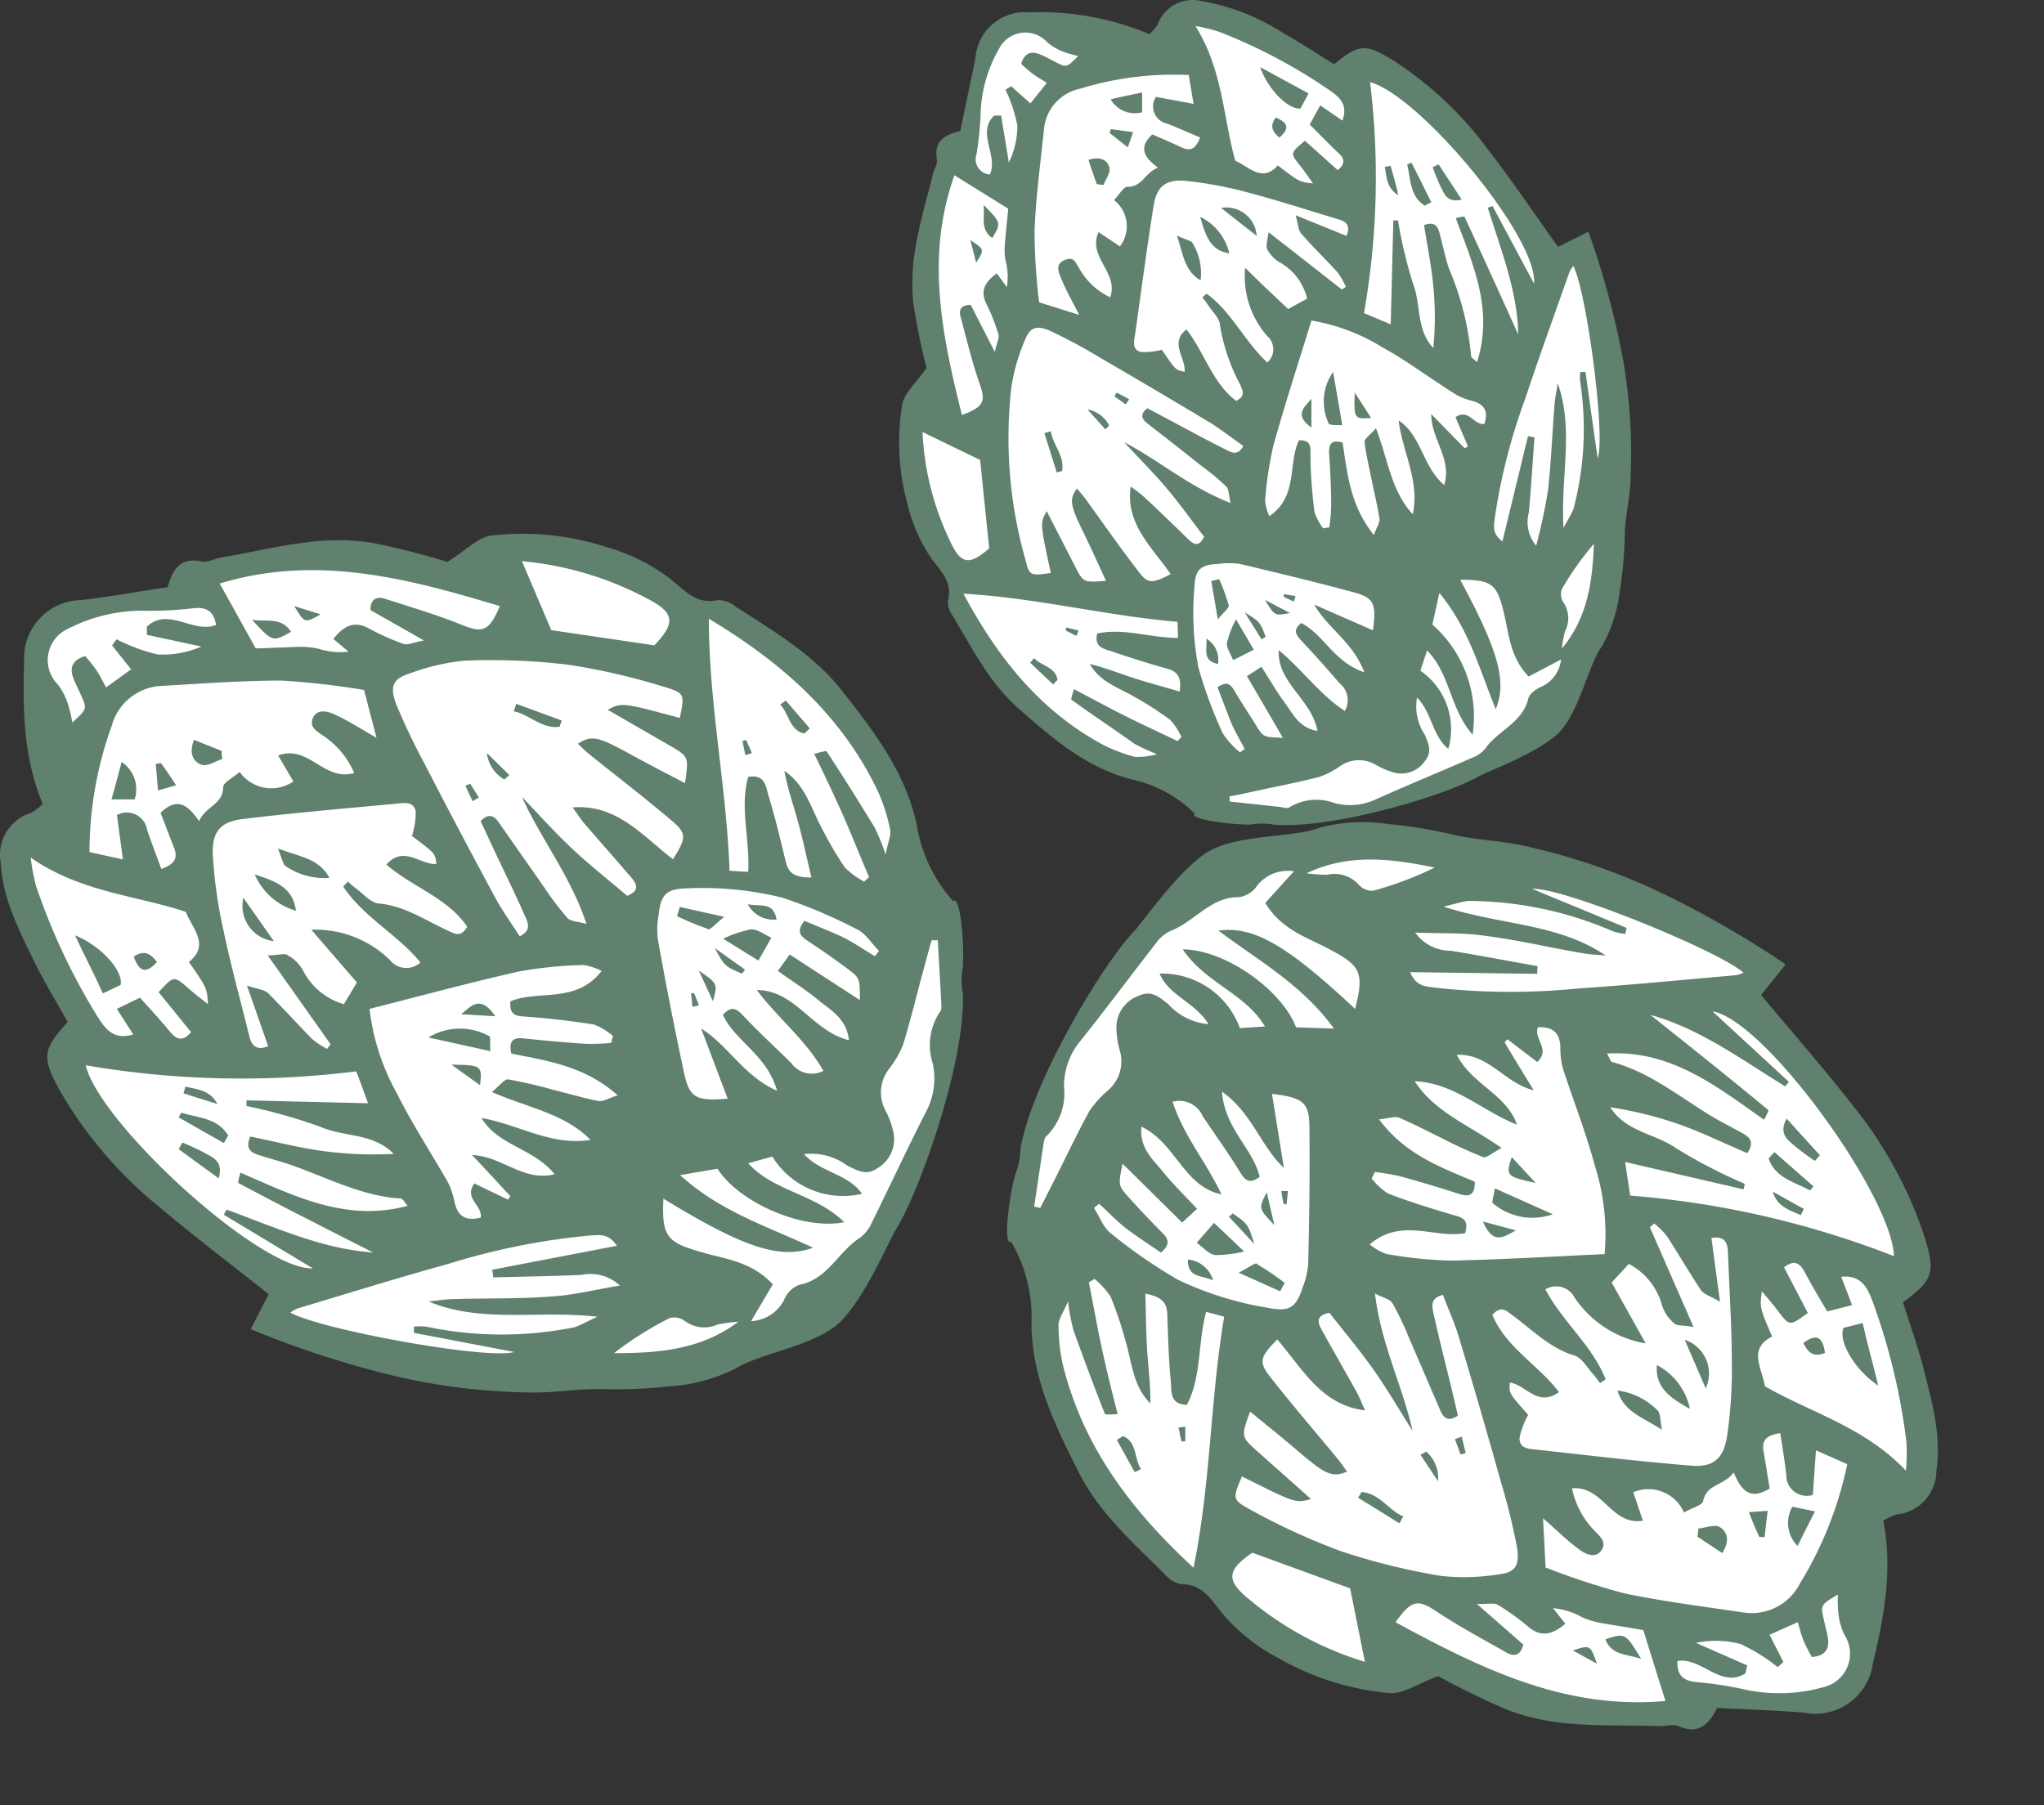 <svg width="60" height="53" fill="none" xmlns="http://www.w3.org/2000/svg"><rect width="100%" height="100%" fill="#333333" stroke="none"/><path fill-rule="evenodd" clip-rule="evenodd" d="M.709 19.441c-.045 1.405-.022 2.806.544 4.162-.1.1-.213.186-.334.258a1.29 1.29 0 0 0-.893 1.495c.058 1.057.54 1.967.986 2.886.295.602.647 1.177.973 1.761-.736.812-.763 1.04-.241 1.994a12.289 12.289 0 0 0 2.863 3.381c1.057.892 2.177 1.744 3.279 2.619l-.527 1.026a28.593 28.593 0 0 0 4.202 1.369c1.351.317 2.734.482 4.122.49.655 0 1.284-.106 1.927-.102.667.022 1.334-.004 1.998-.076a5.013 5.013 0 0 0 1.985-.526c.7-.446 2.368-.67 3.086-1.383.719-.714 1.419-2.373 1.606-2.676.683-1.062 2.052-4.907 1.98-6.932a2.255 2.255 0 0 1 0-.798c.045-.767-.084-2.123-.285-1.931a4.39 4.39 0 0 1-1.066-2.23c-.335-1.57-1.28-2.784-2.23-3.988-.839-1.057-1.99-1.713-3.087-2.431a.835.835 0 0 0-.522-.192c-.687.151-1.021-.348-1.49-.692a5.683 5.683 0 0 0-1.784-.865 7.993 7.993 0 0 0-3.398-.334c-.393.062-.741.446-1.272.771-.74-.229-1.492-.42-2.252-.57a6.875 6.875 0 0 0-1.914 0c-.838.102-1.668.307-2.502.445-.183.036-.375.148-.54.112-.638-.138-.86.245-1.003.754-.852.129-1.687.276-2.53.379A1.703 1.703 0 0 0 .71 19.44Z" fill="#5F816D"/><path d="M14.983 29.397c.825-.344 1.931.08 2.676-.892a1.714 1.714 0 0 0-.535-.174 12.3 12.3 0 0 0-1.9.192c-1.454.33-2.89.718-4.376 1.097a6.65 6.65 0 0 0 .807 2.489c.446.892.99 1.721 1.486 2.587.096.192.165.396.205.607.102.446.365.54.762.446.067-.366-.508-.558-.182-1.004l.99.477.062-.107c-.348-.379-.7-.758-1.12-1.204.893.035 1.5.794 2.423.562-.625-.772-1.66-.834-2.146-1.65 1.08.187 2.052.83 3.198.642-.758-.772-1.82-.937-2.894-1.405.236-.192.374-.388.477-.37.443.078.882.18 1.316.303.446.111.892.245 1.338.33.125.027.276-.076.562-.165-.968-.866-2.07-1.013-3.123-1.227-.075-.348.027-.482.362-.446.61.067 1.217.12 1.829.16a6.77 6.77 0 0 0 .74-.026l.053-.205a1.875 1.875 0 0 0-.557-.335 22.428 22.428 0 0 0-1.896-.223c-.299-.035-.602.031-.557-.46Zm-.892 2.462-.839-.602c.879.009.91.031.839.602Zm.267-1.445c.05 0 .023.258.036.446l-1.82-.402a1.783 1.783 0 0 1 1.775-.044h.01Zm.165-.58-.985-.058c.276-.219.553-.598.999.058h-.014Zm4.813-2.993c-.045.24-.054.485-.027.727.24 1.338.495 2.65.78 3.965.152.7.357.799 1.272.723l-.78-2.06c.798.494 1.24 1.39 2.23 1.828-.3-1.062-1.236-1.454-1.589-2.23.237-.263.388-.192.571 0 .446.477.95.941 1.428 1.41a.745.745 0 0 0 .95.236c-.518-.915-1.338-1.548-1.954-2.373 1.133 0 1.62 1.209 2.703 1.472-.067-.643-.553-.892-.892-1.173-.339-.281-.767-.558-1.195-.861l.348-.482 2.06 1.338c0-.633 0-.651-.361-.919a26.224 26.224 0 0 0-1.186-.83c-.215-.142-.317-.28-.08-.58.338.148.704.286 1.052.447.348.16.678.392 1.012.593.045-.049.085-.102.125-.152-.21-.214-.383-.504-.633-.629a14.925 14.925 0 0 0-2.204-.936 9.732 9.732 0 0 0-2.738-.277c-.63.01-.821.134-.892.763Zm1.186 2.676-.196.04-.04-.397h.089c.053.125.103.25.147.375v-.018Zm.402-.13-.41-.891c.557.383.557.383.41.91v-.018Zm.954-.931-.098.129c-.504-.214-.504-.214-.803-.758.388.285.647.464.901.646v-.017Zm.772-.941-.388.686-1.035-.642c.26-.124.534-.217.816-.276.192-.005.375.142.607.25v-.018Zm-1.883-.25a7.317 7.317 0 0 1-.892-.37l.08-.268 1.303.29c-.267.214-.406.388-.477.366l-.014-.018Zm2.034-.272a.848.848 0 0 1-.851-.446c.4.08.749-.085.851.463v-.017Z" fill="#fff"/><path d="M12.81 25.365c-.036-.313-.036-.313-.718-.821a2.27 2.27 0 0 0 .111-.723c-.067-.317-.361-.245-.602-.223-1.48.139-2.966.263-4.46.446-.656.072-.933.366-.892 1.08.045.75.152 1.497.32 2.23.215 1.021.496 2.038.746 3.055.066.277.196.446.557.308-.187-.54-.379-1.088-.624-1.784.32.111.517.12.624.227.446.447.848.892 1.285 1.339.137.114.286.213.446.294l.102-.134-1.846-2.61c.316 0 .495-.08.593 0 .188.104.342.26.446.447a1.95 1.95 0 0 0 1.196.986l.383-.638-1.338-1.548a3.124 3.124 0 0 1 2.31.892.611.611 0 0 0 .893.067c-.674-.825-1.687-1.338-2.266-2.23l.138-.143c.076.067.152.143.232.2.236.166.446.447.713.447.74.08 1.339.495 1.972.785.192.084.388.236.584-.107-.58-.852-1.597-1.155-2.373-1.825.518-.575.995.014 1.468-.017ZM8.037 27.63a1.04 1.04 0 0 1-.892-1.272l.892 1.271Zm.647-.893a1.883 1.883 0 0 1-1.204-1.061c.65.2 1.12.41 1.204 1.044v.017Zm.977-.963a2.016 2.016 0 0 1-1.285-.352c-.076-.067-.093-.206-.218-.513.646.25 1.186.285 1.503.847v.018Zm-3.082 9.894c0-.053.049-.102.071-.156 1.414.513 2.792 1.155 4.3 1.258-1.338-.682-2.645-1.338-3.96-2.043.013-.102.037-.202.07-.299 1.562.674 3.092 1.463 4.907.973-.103-.116-.147-.214-.2-.214-1.058-.063-1.999-.531-2.967-.892-.375-.148-.763-.246-1.146-.366-.241-.076-.477-.156-.308-.562.683.138 1.374.316 2.079.419.706.097 1.42.127 2.132.09-.602-.62-1.45-.487-2.155-.795a15.433 15.433 0 0 0-2.167-.61v-.166l3.568.085a67.332 67.332 0 0 0-.344-.937 27.054 27.054 0 0 1-7.944-.178c.424 1.73 5.121 6.026 6.669 5.963l-2.605-1.57ZM5.388 32.1l.053-.2c.344.088.719.093.942.512l-.995-.312Zm-.143.705.076-.139c.495.157 1.07.152 1.378.674l-.129.218-1.325-.753Zm0 .932c.036-.063.072-.13.112-.192.231.094.457.2.678.317.232.13.526.245.383.731l-1.173-.856Z" fill="#fff"/><path d="M4.317 24.357c.125.374.268.744.42 1.155.374-.139.499-.303.37-.63-.13-.325-.268-.695-.393-1.02.495-.482.816-.215 1.129.245.2-.446.704-.482.709-1 0-.138.285-.267.482-.445a1.142 1.142 0 0 0 1.579.28l-.447-.762c.893-.335 1.339.776 2.23.513a2.476 2.476 0 0 0-.95-1.12c-.187-.134-.374-.245-.254-.508s.446-.179.62-.094c.415.183.799.446 1.24.687-.124-.468-.232-.892-.365-1.4a21.778 21.778 0 0 0-2.431-.277c-1.169 0-2.338.089-3.506.156a1.589 1.589 0 0 0-1.472 1.177 10.91 10.91 0 0 0-.651 3.703l.98.214c-.062-.482-.12-.892-.173-1.303a.603.603 0 0 1 .883.428Zm1.378-2.637.812.326c0 .08 0 .156.022.236-.2.063-.446.223-.597.174-.254-.08-.397-.33-.237-.736Zm-.972.683c.143.196.281.392.446.651l-.53.152c-.028-.308-.045-.54-.068-.776l.152-.027Zm-1.164-.04a.96.96 0 0 1 .392 1.106h-.678c.112-.397.192-.7.3-1.106h-.014Zm16.544 16.419a.522.522 0 0 0-.446-.085 9.946 9.946 0 0 0-1.633 1.03c1.303 0 2.56-.098 3.65-.923-.203.013-.404.04-.603.08a.959.959 0 0 1-.968-.102Zm6.993-10.264c-.196.723-.37 1.445-.588 2.159a3.024 3.024 0 0 1-.397.687 1.124 1.124 0 0 0-.13 1.218c.104.19.182.395.232.606a.986.986 0 0 1-.446 1.102c-.339.245-.597.071-.892-.067a1.784 1.784 0 0 0-1.276-.339c.505.549 1.29.571 1.704 1.164a2.436 2.436 0 0 1-2.631-1.093l-.71.197c.763.838 1.968.892 2.82 1.73-1.236.246-3.096-.588-3.72-1.57l-1.098.188c1.182 1.075 2.552 1.498 3.903 2.132-.977.348-2.038 0-4.393-1.441-.054 1.133.107 1.285 1.164 1.584.678.196 1.432.267 2.047.932l-.638 1.08a1.15 1.15 0 0 0 .968-.62.778.778 0 0 1 .446-.447c.834-.156 1.142-.972 1.784-1.383.153-.116.273-.27.348-.446.536-1.084 1.044-2.18 1.593-3.256.227-.43.297-.928.196-1.405a1.758 1.758 0 0 1 .214-1.53c.054-.067.036-.205.031-.312-.03-.589-.067-1.178-.098-1.784h-.183c-.089.32-.17.615-.25.914ZM2.377 20.405c-.076-.17-.165-.34-.232-.518-.107-.308 0-.522.356-.624.118.132.228.27.33.414.103.152.183.322.282.505l.736-.531-.558-.7c.04-.063.085-.12.13-.183.382.197.788.347 1.208.446.44.024.88-.056 1.285-.232l-1.602-.344v-.24c.62-.59 1.365.213 2.03-.05-.067-.41-.286-.535-.674-.49-.503.06-1.01.083-1.516.071a4.802 4.802 0 0 0-2.155.53 1.012 1.012 0 0 0-.303 1.633c.129.169.228.357.294.558.06.184.104.372.134.562.442-.401.437-.401.255-.807Zm19.586 5.191c.054-.954-.254-1.886 0-2.787.509-.09.518.303.594.548.2.643.352 1.303.513 1.959.089.36.316.446.749.446-.134-.558-.241-1.075-.38-1.584-.137-.508-.316-1.012-.414-1.543.611.401.776 1.084 1.093 1.668.201.4.428.788.678 1.16.166.169.36.31.57.419l.143-.13c-.258-.61-.504-1.23-.771-1.837a53.18 53.18 0 0 0-.839-1.784c.156-.032.348-.103.37-.067.482.736.95 1.485 1.405 2.23.125.256.233.52.322.79.071-.37.174-.576.129-.754a5.193 5.193 0 0 0-.38-1.151c-1.065-2.2-2.8-3.729-4.937-5.014 0 2.516.518 4.907.607 7.4l.548.031Zm.937-4.906.165-.125.705.82-.156.148c-.442-.085-.45-.589-.714-.847v.004Zm-1.106 1.062.107-.027c.058.13.116.254.17.383l-.192.063c-.027-.143-.058-.281-.085-.424v.005Zm-6.473-5.277.861 2.025 3.024.446c.638-.665.603-.96-.227-1.383a9.702 9.702 0 0 0-3.658-1.088Zm1.548 22.49c.17-.059.33-.152.669-.308-1.784-.196-3.39.2-4.956-.446.246-.027.491-.067.736-.072.986-.03 1.972 0 2.958-.084.597-.04 1.19-.192 1.922-.313a1.274 1.274 0 0 0-1.133-.312c-.86.036-1.726.05-2.587.072 0-.076-.022-.148-.031-.224l3.662-.704c-.254-.375-.518-.317-.803-.3-1.405.131-2.793.41-4.14.83-1.485.41-2.961.87-4.437 1.312a.893.893 0 0 0-.206.12c.892.5 5.772 1.392 6.57 1.156l-2.943-.562v-.179c.124-.016.25-.016.374 0 1.433.3 2.91.305 4.345.014ZM3.43 29.62l.678-.33c.303.334.61.669.892 1.012.187.219.365.286.61 0l-.954-1.173c.446-.486.446-.486.861-.125.17.152.352.29.589.478-.031-.478-.031-.478-.562-1.24.629-.5.107-.968-.09-1.472-1.485-.49-3.1-.58-4.553-1.593.033.28.085.557.156.83a18.684 18.684 0 0 0 1.784 3.805c.227.361.477.745 1.07.557l-.481-.749Zm1.177-1.378c-.366.406-.535.227-.682-.156.316-.214.5-.08.682.156Zm-2.404-.78c.754.298 1.423 1.038 1.338 1.453l-.522.25c-.258-.575-.526-1.084-.816-1.704Zm6.615-8.472c.175-.002.35.016.522.054.288.092.591.122.892.09l-.446-.375c.308-.393.615-.544 1.052-.304a6.88 6.88 0 0 0 1 .446c.116.045.276-.035.606-.098l-1.57-.892c0-.303.16-.415.42-.334.758.245 1.53.472 2.27.771.598.241.785.201 1.11-.553-2.73-.825-5.392-1.52-8.225-.664l1.057 1.904c.384-.004.848-.035 1.312-.044Zm-.179-1.195.772.241c-.468.263-.468.263-.772-.24Zm-1.222.402c.402.067.848-.09 1.124.352-.535.303-.535.303-1.142-.352h.018Zm12.275 5.874c-.78-.66-1.587-1.28-2.386-1.922-.116-.094-.223-.201-.343-.313.406-.263.597-.214 1.574.326.513.281 1.035.549 1.57.83.112-.781.112-.777-.446-1.102l-1.824-1.053c.424-.214.424-.214 2.119.241.134-.665.151-.727-.393-.892-.94-.296-1.902-.52-2.877-.67a19.076 19.076 0 0 0-3.042-.12 6.345 6.345 0 0 0-1.628.38c-.477.151-.584.37-.388.892.247.598.526 1.183.834 1.753.678 1.317 1.371 2.63 2.079 3.938.21.393.477.754.713 1.129.362-.179.241-.402.16-.589-.284-.638-.588-1.267-.891-1.9l-.415-.892c.227-.232.384-.174.53.035l1.339 1.914c.206.312.433.61.678.892.094.107.308.103.562.178-.473-1.422-1.338-2.489-1.896-3.729.49.509.964 1.04 1.477 1.522.513.481 1.084.932 1.614 1.382.384-.165.286-.352.094-.566-.446-.522-.919-1.053-1.374-1.584-.116-.138-.21-.299-.325-.446 1.302-.107 2.06.843 2.948 1.521.401-.633.41-.762-.063-1.155Zm-4.612-3.19c.027-.07.05-.146.072-.218l1.338.49c-.022.063-.045.126-.063.184-.526.071-.878-.361-1.347-.455Zm-.79 1.223.661.651-.147.13a1.041 1.041 0 0 1-.513-.781Zm-.235 1.307c-.059.04-.12.076-.183.111a20.329 20.329 0 0 0-.21-.446l.138-.071.255.406Z" fill="#fff"/><path fill-rule="evenodd" clip-rule="evenodd" d="M54.977 48.834c.327-1.367.588-2.743.307-4.186a1.74 1.74 0 0 1 .38-.185 1.29 1.29 0 0 0 1.176-1.284c.156-1.047-.132-2.035-.383-3.025-.167-.65-.396-1.284-.597-1.922.885-.647.957-.864.639-1.904a12.29 12.29 0 0 0-2.123-3.89c-.855-1.087-1.78-2.148-2.682-3.226l.723-.899a28.603 28.603 0 0 0-3.839-2.19 18.562 18.562 0 0 0-3.938-1.312c-.642-.132-1.28-.154-1.907-.288a14.218 14.218 0 0 0-1.973-.33 5.014 5.014 0 0 0-2.05.115c-.776.296-2.455.177-3.302.731-.848.554-1.869 2.038-2.113 2.297-.883.902-3 4.392-3.34 6.39a2.256 2.256 0 0 1-.16.781c-.2.743-.346 2.097-.111 1.95.424.726.63 1.559.594 2.4.01 1.604.692 2.983 1.379 4.355.608 1.204 1.603 2.08 2.532 3.004.12.149.286.252.473.293.703-.01.93.547 1.32.978.449.492.981.9 1.572 1.208a7.994 7.994 0 0 0 3.261 1.014c.397.018.816-.288 1.401-.5.68.374 1.377.713 2.091 1.014a6.875 6.875 0 0 0 1.874.387c.842.069 1.696.035 2.541.068.186.002.397-.068.551 0 .597.264.893-.067 1.135-.536.86.045 1.707.07 2.554.14a1.704 1.704 0 0 0 2.015-1.448Z" fill="#5F816D"/><path d="M43.008 36.202c-.878.17-1.876-.469-2.802.333.147.12.312.213.49.279.627.114 1.262.18 1.9.195 1.49-.03 2.975-.12 4.506-.19a6.651 6.651 0 0 0-.288-2.602c-.257-.963-.622-1.886-.932-2.833a2.314 2.314 0 0 1-.079-.636c-.01-.457-.25-.602-.657-.59-.14.344.386.648-.023 1.02l-.874-.668-.083.092c.265.442.533.884.854 1.406-.867-.215-1.308-1.08-2.259-1.04.456.882 1.457 1.152 1.768 2.05-1.02-.402-1.842-1.227-3.002-1.275.587.909 1.593 1.285 2.551 1.96-.27.14-.445.305-.542.267a13.352 13.352 0 0 1-1.227-.563c-.415-.2-.825-.42-1.244-.593-.117-.052-.287.018-.584.048.773 1.043 1.822 1.41 2.81 1.832.004.356-.123.466-.444.363a42.01 42.01 0 0 0-1.758-.526 6.838 6.838 0 0 0-.731-.123l-.094.19c.133.173.295.322.479.44.59.231 1.202.421 1.811.601.286.096.596.091.454.563Zm1.37-2.231.7.759c-.859-.187-.885-.215-.7-.76Zm-.553 1.36c-.049-.01.03-.257.055-.443l1.7.76a1.784 1.784 0 0 1-1.747-.314l-.008-.002Zm-.28.535.954.256c-.314.159-.662.474-.966-.258l.013.002Zm-5.317 1.96c.092-.226.15-.464.173-.707.034-1.359.05-2.695.036-4.041-.007-.717-.188-.854-1.099-.964l.349 2.176c-.682-.647-.934-1.614-1.816-2.242.079 1.1.917 1.674 1.105 2.505-.284.21-.418.11-.559-.115-.34-.558-.74-1.114-1.113-1.669a.745.745 0 0 0-.883-.423c.322 1 .998 1.786 1.434 2.718-1.11-.228-1.341-1.51-2.35-1.987-.064.643.362.985.637 1.329s.639.701.997 1.084l-.438.402-1.748-1.727c-.128.62-.132.638.168.973.3.335.655.714.995 1.052.18.183.253.34-.039.585-.302-.213-.632-.422-.94-.65-.309-.227-.585-.521-.872-.785-.054.039-.104.083-.153.123.162.252.274.571.493.744a14.92 14.92 0 0 0 1.969 1.362 9.727 9.727 0 0 0 2.627.824c.617.118.83.035 1.027-.567Zm-.622-2.86h.2l-.04.396-.087-.018a6.446 6.446 0 0 1-.069-.396l-.004.017Zm-.419.045c.1.44.161.698.222.956-.469-.488-.469-.488-.218-.974l-.004.018Zm-1.123.72.122-.107c.45.312.45.312.634.905-.323-.358-.54-.585-.752-.815l-.004.017Zm-.946.766.52-.594.883.838c-.28.07-.567.105-.855.106-.19-.035-.338-.215-.544-.367l-.004.017Zm1.793.625c.278.163.545.344.8.543l-.133.245-1.217-.546c.305-.156.476-.298.54-.262l.01.02Zm-2.047-.144a.848.848 0 0 1 .745.609c-.377-.16-.751-.069-.741-.627l-.004.018Z" fill="#fff"/><path d="M44.321 40.59c-.028.313-.028.313.538.948a2.261 2.261 0 0 0-.255.686c.002.323.304.313.545.34 1.478.163 2.958.34 4.458.463.657.063.987-.17 1.092-.877a13.57 13.57 0 0 0 .136-2.249c-.004-1.044-.074-2.096-.113-3.143-.01-.284-.102-.476-.484-.414.075.567.152 1.143.252 1.874-.293-.174-.483-.223-.566-.35-.347-.526-.65-1.044-.988-1.57a2.345 2.345 0 0 0-.378-.378l-.127.11 1.282 2.93c-.31-.065-.501-.022-.581-.12a1.136 1.136 0 0 1-.347-.527 1.95 1.95 0 0 0-.972-1.207l-.504.547.998 1.786a3.124 3.124 0 0 1-2.083-1.34.612.612 0 0 0-.86-.246c.493.944 1.38 1.651 1.769 2.642l-.165.112c-.06-.08-.12-.17-.186-.243-.198-.21-.347-.527-.61-.581-.708-.229-1.21-.755-1.772-1.167-.17-.122-.332-.31-.593-.013.395.951 1.33 1.453 1.955 2.265-.623.46-.971-.214-1.44-.278Zm5.132-1.256a1.041 1.041 0 0 1 .617 1.425l-.617-1.425Zm-.813.743a1.882 1.882 0 0 1 .965 1.283c-.597-.328-1.014-.628-.969-1.265l.004-.018Zm-1.151.747c.452.06.87.274 1.187.604.06.08.05.22.11.547-.583-.376-1.104-.52-1.301-1.134l.004-.017Zm5.016-9.068c-.011.053-.07.09-.102.139-1.281-.788-2.501-1.695-3.957-2.1 1.173.938 2.32 1.844 3.467 2.8a1.51 1.51 0 0 1-.13.278c-1.394-.974-2.733-2.057-4.61-1.942.077.134.101.239.154.25 1.022.274 1.85.923 2.725 1.472.337.22.697.395 1.049.59.22.123.435.25.188.612-.64-.273-1.282-.587-1.952-.83a11.3 11.3 0 0 0-2.07-.518c.465.73 1.322.77 1.95 1.213.64.394 1.309.74 2 1.036l-.034.162-3.477-.804c.062.428.101.7.147.987 2.655.209 5.264.808 7.744 1.779-.065-1.78-3.798-6.936-5.327-7.188l2.235 2.064Zm.446 3.736-.093.185c-.319-.156-.685-.236-.819-.692l.912.507Zm.282-.662-.102.12c-.454-.253-1.018-.364-1.214-.938l.17-.188 1.146 1.006Zm.188-.913c-.048.054-.096.112-.148.165a7.223 7.223 0 0 1-.6-.447c-.201-.173-.466-.346-.228-.794l.976 1.076Z" fill="#fff"/><path d="M52.435 43.292c-.046-.393-.111-.784-.177-1.217-.395.06-.55.197-.49.542.061.345.122.735.179 1.08-.583.371-.843.044-1.056-.469-.287.397-.788.33-.896.836-.028.135-.334.204-.562.34a1.142 1.142 0 0 0-1.49-.595l.283.837c-.941.148-1.154-1.03-2.081-.952.1.49.345.94.704 1.288.157.169.318.316.147.55-.171.233-.473.084-.626-.034-.37-.263-.692-.598-1.076-.923.028.484.047.92.075 1.445.76.298 1.537.552 2.325.762 1.145.236 2.308.385 3.466.555a1.588 1.588 0 0 0 1.68-.856 10.911 10.911 0 0 0 1.384-3.495l-.917-.407c-.037.484-.063.898-.093 1.31a.601.601 0 0 1-.779-.597Zm-1.882 2.303-.73-.483a.852.852 0 0 0 .027-.236c.209-.02.482-.128.62-.05.233.13.322.404.083.77Zm1.09-.472a12.25 12.25 0 0 1-.305-.728l.55-.041c-.035.307-.065.537-.09.773l-.155-.004Zm1.133.274a.958.958 0 0 1-.162-1.162l.664.137c-.189.366-.329.647-.516 1.023l.014.002ZM39.887 25.976a.522.522 0 0 0 .42.174 9.95 9.95 0 0 0 1.807-.68c-1.276-.263-2.527-.42-3.76.168.2.028.403.042.606.043a.959.959 0 0 1 .927.295Zm-8.922 8.641c.338-.668.654-1.341 1.012-1.996.15-.22.327-.419.528-.593a1.124 1.124 0 0 0 .372-1.166 2.51 2.51 0 0 1-.104-.641.986.986 0 0 1 .66-.989c.38-.172.599.05.86.246.303.34.726.55 1.18.59-.383-.64-1.147-.82-1.434-1.485a2.435 2.435 0 0 1 2.357 1.602l.735-.05c-.578-.975-1.747-1.27-2.412-2.264 1.26.01 2.913 1.202 3.326 2.29l1.113.037c-.94-1.291-2.196-1.983-3.392-2.876 1.027-.143 1.996.412 4.012 2.298.281-1.099.155-1.28-.82-1.786-.625-.329-1.349-.55-1.817-1.326l.842-.928a1.15 1.15 0 0 0-1.073.411.778.778 0 0 1-.527.347c-.848-.015-1.315.722-2.026.994a1.11 1.11 0 0 0-.431.367c-.743.953-1.463 1.925-2.217 2.867-.31.377-.479.85-.476 1.337a1.757 1.757 0 0 1-.519 1.455c-.066.055-.076.194-.093.3-.089.582-.172 1.166-.264 1.767l.179.037c.152-.297.29-.569.429-.845Zm22.573 12.937c.04.181.093.365.122.553.043.323-.105.511-.475.54a4.98 4.98 0 0 1-.24-.473c-.07-.17-.114-.352-.173-.55l-.828.37.405.8c-.052.052-.108.1-.164.152-.335-.27-.703-.5-1.094-.68a2.824 2.824 0 0 0-1.305-.033l1.5.66-.05.236c-.726.451-1.293-.485-1.997-.362-.017.415.171.582.56.617.505.043 1.007.122 1.5.236a4.803 4.803 0 0 0 2.217-.085 1.012 1.012 0 0 0 .627-1.538 1.904 1.904 0 0 1-.176-.605 3.854 3.854 0 0 1-.017-.578c-.514.304-.51.305-.412.74Zm-18.134-9.04c-.245.925-.132 1.9-.563 2.73-.516-.014-.446-.4-.47-.656-.067-.67-.083-1.347-.107-2.022-.015-.371-.22-.5-.644-.588.018.573.019 1.102.051 1.628.033.526.106 1.055.095 1.595-.517-.517-.541-1.218-.733-1.855-.117-.432-.26-.857-.43-1.272-.13-.2-.29-.377-.475-.526l-.166.098c.13.65.245 1.307.385 1.955.14.648.293 1.254.461 1.917-.16 0-.361.03-.376-.01a84.5 84.5 0 0 1-.926-2.467 6.321 6.321 0 0 1-.155-.838c-.145.348-.287.528-.279.712 0 .405.046.81.14 1.204.6 2.369 1.99 4.217 3.823 5.907.508-2.464.484-4.91.9-7.37l-.531-.142Zm-1.908 4.617-.187.089-.525-.946.183-.113c.415.172.322.668.528.974v-.004Zm1.297-.816-.11.004c-.03-.138-.062-.272-.088-.41l.2-.022c-.003.145 0 .287-.002.432v-.005Zm5.273 6.475-.434-2.158-2.872-1.047c-.758.522-.783.817-.056 1.4a9.7 9.7 0 0 0 3.362 1.804Zm3.025-22.34c-.178.023-.354.082-.718.167 1.708.552 3.361.487 4.764 1.437-.246-.023-.494-.034-.735-.079-.972-.168-1.931-.398-2.914-.514-.593-.081-1.205-.052-1.946-.082a1.276 1.276 0 0 0 1.047.534c.85.14 1.7.3 2.548.453-.015.074-.008.149-.014.224l-3.73-.049c.174.419.444.415.727.455 1.402.156 2.817.164 4.221.023 1.538-.102 3.077-.254 4.612-.388a.89.89 0 0 0 .225-.076c-.773-.67-5.372-2.529-6.202-2.459l2.77 1.145-.036.175a1.498 1.498 0 0 1-.367-.076 10.75 10.75 0 0 0-4.252-.89Zm11.277 11.866-.731.186c-.23-.389-.463-.779-.67-1.172-.139-.252-.3-.353-.598-.123l.698 1.341c-.535.387-.535.387-.868-.05-.136-.184-.287-.356-.48-.587-.066.474-.066.474.3 1.328-.717.362-.3.926-.21 1.46 1.356.78 2.919 1.193 4.139 2.478.024-.28.029-.562.014-.844a18.675 18.675 0 0 0-.979-4.086c-.15-.4-.317-.826-.936-.763l.32.832Zm-1.432 1.112c.44-.324.57-.115.637.29-.353.146-.505-.022-.637-.29Zm2.197 1.25c-.678-.445-1.184-1.305-1.017-1.695l.562-.139c.137.616.296 1.168.455 1.834Zm-8.189 6.96a2.274 2.274 0 0 1-.5-.157 2.167 2.167 0 0 0-.856-.268l.361.457c-.38.322-.713.409-1.092.085a7.01 7.01 0 0 0-.889-.639c-.104-.067-.278-.02-.614-.026l1.358 1.19c-.061.297-.241.374-.478.243-.693-.393-1.403-.772-2.068-1.214-.537-.356-.728-.355-1.2.318 2.508 1.36 4.975 2.578 7.922 2.311l-.65-2.079c-.377-.073-.838-.136-1.294-.22Zm-.067 1.207-.707-.392c.512-.163.512-.163.707.392Zm1.278-.146c-.38-.147-.848-.084-1.03-.572.586-.19.586-.19 1.048.575l-.018-.003ZM37.32 40.467c.63.804 1.296 1.574 1.948 2.365.095.115.178.241.274.375-.45.176-.629.089-1.477-.637-.445-.379-.902-.746-1.37-1.13-.267.742-.266.738.215 1.17l1.574 1.399c-.458.124-.458.124-2.027-.664-.265.624-.295.682.205.953.861.48 1.758.893 2.682 1.236.964.323 1.953.568 2.955.732.557.06 1.119.046 1.672-.042.498-.052.647-.245.56-.796a18.524 18.524 0 0 0-.463-1.885 217.067 217.067 0 0 0-1.241-4.277c-.126-.427-.315-.835-.471-1.25-.39.102-.317.345-.276.545.15.682.32 1.36.49 2.041l.226.958c-.27.18-.41.092-.513-.143l-.924-2.144a8.469 8.469 0 0 0-.484-1.01c-.07-.124-.28-.163-.514-.289.176 1.49.808 2.708 1.104 4.035-.378-.597-.734-1.212-1.14-1.788-.405-.575-.873-1.131-1.302-1.68-.409.084-.35.288-.206.536.332.601.688 1.217 1.026 1.828.086.16.145.335.229.503-1.297-.158-1.848-1.242-2.58-2.085-.522.54-.556.664-.173 1.144Zm3.873 4.055c-.041.064-.078.134-.114.2l-1.212-.751c.035-.057.069-.114.098-.167.53.036.788.531 1.228.718Zm1.02-1.038-.516-.771.17-.097a1.04 1.04 0 0 1 .346.868Zm.495-1.232c.065-.028.133-.05.202-.073.035.158.075.321.115.48l-.15.042-.167-.45Z" fill="#fff"/><path fill-rule="evenodd" clip-rule="evenodd" d="M30.212.364a8.243 8.243 0 0 1 3.528.638c.088-.082.167-.173.237-.272a1.097 1.097 0 0 1 1.306-.696 6.463 6.463 0 0 1 2.423.96c.5.276.976.601 1.458.891.723-.597.919-.61 1.713-.125a10.56 10.56 0 0 1 2.765 2.579c.727.94 1.396 1.93 2.092 2.908.241-.12.536-.263.892-.446.425 1.184.757 2.4.995 3.635.213 1.166.296 2.353.245 3.537 0 .558-.142 1.088-.169 1.637-.007.57-.055 1.137-.143 1.7a4.317 4.317 0 0 1-.535 1.672c-.415.576-.67 1.99-1.307 2.574-.638.584-2.083 1.106-2.337 1.253-.932.54-4.264 1.548-5.99 1.4a1.95 1.95 0 0 0-.679 0c-.66 0-1.81-.16-1.637-.325a3.773 3.773 0 0 0-1.855-1.003c-1.338-.348-2.32-1.205-3.305-2.07-.866-.758-1.374-1.784-1.945-2.734a.7.7 0 0 1-.138-.446c.156-.585-.26-.892-.531-1.303a4.847 4.847 0 0 1-.665-1.56 6.815 6.815 0 0 1-.142-2.91c.07-.334.405-.615.709-1.056a19.067 19.067 0 0 1-.393-1.945 6.049 6.049 0 0 1 .076-1.628c.12-.71.33-1.41.504-2.11.04-.156.143-.317.116-.446-.09-.549.245-.723.687-.825.147-.718.303-1.427.446-2.141A1.453 1.453 0 0 1 30.212.364Z" fill="#5F816D"/><path d="M38.469 13.402c0 .54.049 1.084.116 1.624.056.176.143.341.258.486l.179-.031c.03-.21.049-.422.053-.634 0-.522-.026-1.043-.062-1.565 0-.286.103-.37.397-.29.138.892.219 1.85.919 2.716.085-.24.178-.366.165-.477-.058-.38-.152-.754-.228-1.133-.075-.38-.17-.754-.21-1.133 0-.09.166-.196.335-.393.357.937.446 1.847 1.08 2.525.21-.972-.3-1.824-.415-2.752.678.446.687 1.338 1.338 1.896.236-.776-.384-1.338-.38-2.083l.982 1.003.094-.053c-.12-.29-.246-.58-.366-.861.397-.263.53.236.848.2.111-.338.035-.566-.34-.673a1.86 1.86 0 0 1-.508-.2c-.718-.447-1.4-.969-2.14-1.374a5.767 5.767 0 0 0-2.088-.79c-.384 1.249-.781 2.458-1.12 3.684a10.756 10.756 0 0 0-.24 1.615c.018.154.06.305.124.446.856-.584.54-1.548.87-2.23.401-.009.33.254.339.477Zm1.298-1.878.481.745c-.495.04-.508.018-.481-.745Zm-.634-.606c.099.584.179 1.039.268 1.565-.178 0-.384 0-.397-.049a1.508 1.508 0 0 1 .13-1.516Zm-.637.79v.842c-.536-.379-.183-.607 0-.843Zm-3.435 5.548a8.474 8.474 0 0 0 .12 2.35c.186.658.423 1.299.71 1.919.138.213.31.402.508.562l.138-.099c-.156-.294-.33-.584-.446-.892-.116-.307-.24-.624-.352-.919.268-.187.38-.093.49.094.21.357.447.705.656 1.048.21.344.232.313.772.344-.357-.62-.696-1.2-1.053-1.811l.424-.277c.245.38.446.736.687 1.058.24.32.415.74.959.825-.174-.937-1.182-1.4-1.138-2.369.678.553 1.182 1.285 1.94 1.784a.638.638 0 0 0-.16-.82 35.775 35.775 0 0 0-1.146-1.276c-.147-.165-.205-.299.027-.486.66.334.954 1.146 1.85 1.445-.334-.892-1.074-1.285-1.467-1.985l1.722.754c.103-.78.031-.955-.562-1.115-1.11-.3-2.23-.571-3.345-.834a2.229 2.229 0 0 0-.625 0c-.557.017-.691.191-.709.7Zm2.623.268v-.08l.339.053c0 .053-.027.111-.045.165l-.294-.138Zm-.553.089.736.383c-.447.09-.446.09-.736-.383Zm-.594.366c.446.276.446.276.616.713l-.12.08-.496-.793Zm-.521.892c.058-.24.148-.471.267-.687l.522.892-.607.303c-.075-.187-.196-.352-.182-.504v-.004Zm-.268-.692c-.08-.473-.138-.798-.192-1.12l.232-.057c.112.25.205.508.281.771.013.076-.138.188-.321.41v-.004Zm-.335.571a.724.724 0 0 1 .34.745c-.465-.107-.313-.397-.34-.74v-.005Z" fill="#fff"/><path d="M34.828 9.673c.54.692.759 1.57 1.459 2.097.303-.152.178-.322.111-.491a5.604 5.604 0 0 1-.584-1.713c0-.214-.232-.42-.361-.624a1.863 1.863 0 0 0-.16-.21l.124-.111c.736.53 1.12 1.414 1.784 2.02a.513.513 0 0 0 0-.772 2.65 2.65 0 0 1-.65-2.007c.445.446.838.808 1.261 1.21l.558-.304a1.654 1.654 0 0 0-.79-1.057.99.99 0 0 1-.379-.388c-.049-.085 0-.237.036-.504.812.628 1.48 1.155 2.15 1.681l.12-.08a2.44 2.44 0 0 0-.232-.41c-.352-.389-.731-.754-1.079-1.151-.085-.094-.085-.263-.165-.54l1.494.607c.125-.304 0-.42-.236-.487-.861-.258-1.713-.535-2.578-.767a11.932 11.932 0 0 0-1.887-.361c-.607-.058-.87.165-.96.723-.2 1.257-.365 2.515-.543 3.778-.032.2-.103.446.165.521.209.013.418-.01.62-.066.406.602.406.602.669.646.031-.41-.45-.856.053-1.24Zm1.017-3.568a.892.892 0 0 1 1.044.82l-1.044-.82Zm-.61.263a1.602 1.602 0 0 1 .851 1.07c-.553-.084-.691-.503-.852-1.057v-.013Zm-.683.549c.258.12.374.138.446.205.205.331.292.723.245 1.11-.477-.28-.5-.74-.691-1.297v-.018ZM45.03 8.326c.125-1.338-3.34-5.513-4.813-5.914a23.06 23.06 0 0 1-.178 6.78l.785.33c.027-1.102.053-2.079.076-3.051h.138c.103.634.252 1.26.446 1.873.232.611.085 1.338.589 1.873.06-.606.06-1.217 0-1.824-.058-.602-.179-1.2-.272-1.784.356-.13.414.08.468.285.09.335.156.67.263.99a8.44 8.44 0 0 1 .651 2.57c0 .044.08.085.174.178.491-1.53-.116-2.868-.624-4.228a1.1 1.1 0 0 1 .254-.045c.535 1.15 1.057 2.306 1.58 3.461-.023-1.289-.514-2.493-.893-3.72l.138-.053 1.218 2.28Zm-3.988-2.6c-.343-.205-.334-.527-.392-.825l.17-.036c.075.285.169.575.222.86Zm.973.21-.192.102c-.446-.285-.406-.776-.517-1.204l.125-.058c.196.374.388.771.584 1.16Zm.892-.076c-.42.102-.504-.157-.607-.357a6.353 6.353 0 0 1-.245-.594l.174-.084.678 1.035Z" fill="#fff"/><path d="m33.932 2.844 1.106.206c-.058-.322-.098-.58-.143-.848a9.367 9.367 0 0 0-3.185.401 1.338 1.338 0 0 0-1.066 1.205c-.102.994-.24 1.99-.276 2.984.004.696.048 1.392.134 2.083l1.177.37c-.196-.388-.392-.727-.535-1.084-.067-.165-.179-.41.107-.526.285-.116.316.076.424.236.207.375.527.674.914.857.259-.727-.67-1.169-.343-1.914l.628.42a.972.972 0 0 0-.174-1.361c.157-.156.281-.393.397-.388.447 0 .5-.41.893-.562-.384-.29-.594-.575-.166-.977.277.12.567.245.857.38.29.133.42.026.549-.29-.344-.143-.652-.282-.968-.407a.513.513 0 0 1-.33-.785Zm-1.365 2.083c.035.148-.112.335-.174.504l-.197-.026c-.084-.232-.16-.446-.245-.71.352-.116.562.01.616.232Zm.035-1.137.66.09c-.062.169-.098.28-.156.445l-.535-.42a.921.921 0 0 0 .031-.093V3.79Zm.924-1.075v.58a.816.816 0 0 1-.924-.38c.357-.08.598-.133.924-.2Zm12.369 14.974a.446.446 0 0 1-.053-.384 8.64 8.64 0 0 1 .945-1.338c-.04 1.115-.191 2.181-.94 3.073.019-.171.05-.341.093-.508a.825.825 0 0 0-.045-.843Zm-9.037 5.535c.624-.138 1.249-.254 1.864-.415.215-.072.418-.176.603-.307a.963.963 0 0 1 1.043-.058c.16.093.328.168.504.223a.838.838 0 0 0 .96-.33c.222-.282.089-.509 0-.754a1.503 1.503 0 0 1-.237-1.102c.446.446.446 1.124.919 1.503a2.083 2.083 0 0 0-.82-2.293c.057-.174.12-.36.195-.597.683.687.67 1.717 1.338 2.475a3.596 3.596 0 0 0-1.181-3.233l.205-.928c.87 1.052 1.173 2.23 1.655 3.412.339-.812.07-1.735-1.044-3.8.968 0 1.093.142 1.302 1.057.138.584.17 1.23.71 1.784l.95-.5a.991.991 0 0 1-.576.799c-.156.062-.357.21-.388.357-.17.704-.892.932-1.253 1.45a.892.892 0 0 1-.384.276c-.946.415-1.9.803-2.841 1.227a1.785 1.785 0 0 1-1.21.107 1.517 1.517 0 0 0-1.306.115c-.062.05-.183.027-.272 0l-1.499-.16v-.152c.25-.04.504-.102.763-.156ZM30.97 1.814c-.147-.072-.285-.156-.445-.219-.26-.107-.447-.04-.55.277.11.105.225.205.344.299.125.093.264.165.41.263l-.481.602-.567-.504-.165.103c.16.333.276.685.348 1.048a2.44 2.44 0 0 1-.25 1.088l-.227-1.378h-.205c-.526.504.13 1.173-.125 1.73a.446.446 0 0 1-.392-.593c.07-.426.111-.857.124-1.289.035-.639.22-1.26.54-1.815a.865.865 0 0 1 1.405-.192c.133.114.284.206.446.272.154.058.312.104.473.138-.348.344-.348.344-.682.17Zm3.596 16.441c-2.12-.178-4.144-.705-6.285-.825 1.008 1.878 2.23 3.417 4.068 4.42.306.159.63.283.963.37.22.01.44-.018.651-.08a5.355 5.355 0 0 1-.66-.303c-.624-.446-1.244-.852-1.85-1.294-.032 0 .04-.183.07-.312.536.281 1.018.544 1.508.79.49.245 1.022.49 1.535.736l.115-.12a1.908 1.908 0 0 0-.334-.505 9.366 9.366 0 0 0-.977-.633c-.486-.3-1.061-.446-1.378-1.004.446.107.87.277 1.298.415.428.138.865.254 1.338.392.053-.37-.027-.566-.33-.66a29.34 29.34 0 0 1-1.646-.513c-.21-.076-.544-.102-.446-.53.776-.17 1.557.129 2.373.129a39.475 39.475 0 0 0-.014-.473Zm-3.524 1.708-.13.13-.673-.638.116-.134c.21.232.638.263.687.642Zm.62-1.45a1.904 1.904 0 0 0-.063.157l-.32-.16.026-.09.357.094Zm-4.582-5.829 1.691.82c.09.866.174 1.714.268 2.592-.594.522-.843.478-1.169-.25a8.178 8.178 0 0 1-.79-3.162Zm19.11 2.253c-.058.147-.143.276-.295.562-.089-1.517.313-2.882-.17-4.247-.03.21-.075.415-.093.625-.067.843-.098 1.681-.192 2.52a16.35 16.35 0 0 1-.347 1.624 1.08 1.08 0 0 1-.215-.977c.067-.732.112-1.468.165-2.204l-.191-.035c-.241 1.003-.487 2.007-.75 3.09-.307-.231-.25-.445-.223-.695.176-1.192.475-2.362.892-3.493.415-1.253.866-2.489 1.303-3.733a.893.893 0 0 1 .111-.165c.393.776.95 4.978.714 5.647a304.97 304.97 0 0 1-.357-2.534h-.151a1.115 1.115 0 0 0 0 .321 9.226 9.226 0 0 1-.201 3.694ZM39.405 3.54c.187-.5-.13-.727-.446-.937A15.903 15.903 0 0 0 35.792.935a4.75 4.75 0 0 0-.7-.17c.803 1.285.812 2.677 1.168 3.953.42.187.794.65 1.25.138.633.486.633.486 1.034.53-.152-.209-.259-.374-.38-.521-.294-.37-.294-.366.14-.732l.963.861c.245-.196.196-.352 0-.522-.281-.267-.549-.544-.821-.816l.308-.562.65.446Zm-1.954-.09c.321.144.446.295.103.59-.192-.17-.299-.33-.103-.59Zm.96-.708-.237.446c-.357.035-.96-.567-1.182-1.218l1.418.772Zm-8.814 3.385-1.58-.981c-.851 2.377-.37 4.679.22 7.038.66-.245.7-.405.517-.923-.223-.647-.384-1.311-.558-1.967-.062-.223.04-.343.299-.343.21.414.424.825.705 1.378.067-.281.142-.415.107-.518a5.82 5.82 0 0 0-.353-.892c-.187-.383-.044-.637.304-.892l.299.402c.04-.256.028-.517-.036-.767a1.694 1.694 0 0 1-.027-.446c.027-.366.071-.759.103-1.089Zm-.942 1.584c-.053-.201-.102-.402-.174-.665.42.277.42.277.174.665Zm.473-.723c-.366-.254-.214-.624-.254-.972.517.53.517.53.254.972Zm5.237 9.867c-.54-.785-1.338-1.468-1.173-2.574.129.102.258.187.374.294.446.41.866.821 1.294 1.236.174.174.33.267.486-.054-.366-.473-.718-.972-1.11-1.436-.393-.464-.826-.892-1.236-1.338 1.03.535 1.904 1.311 3.122 1.784-.053-.223-.044-.401-.13-.486a7.04 7.04 0 0 0-.74-.616c-.52-.413-1.045-.825-1.574-1.235-.174-.139-.214-.272 0-.446l.727.388c.526.28 1.053.566 1.588.834.151.076.339.187.504-.111-.308-.22-.607-.447-.932-.66a240.475 240.475 0 0 0-3.27-1.932 15.855 15.855 0 0 0-1.458-.785c-.42-.187-.611-.107-.763.294a5.612 5.612 0 0 0-.388 1.37 13.117 13.117 0 0 0 .42 5.071c.11.469.164.446.74.37-.317-1.463-.317-1.463-.12-1.815l.82 1.597c.254.5.25.5.919.446-.215-.468-.42-.923-.638-1.37-.42-.856-.446-1.02-.214-1.338.089.107.178.206.254.308.508.705 1.008 1.419 1.539 2.11.285.384.397.384.959.094Zm-3.185-3.03-.16.046-.362-1.156.188-.053c.058.401.414.722.33 1.164h.004Zm1.387-1.337-.12.116-.527-.584a.892.892 0 0 1 .647.49v-.022Zm.143-.852.067-.112.37.197-.102.151-.335-.236Z" fill="#fff"/></svg>